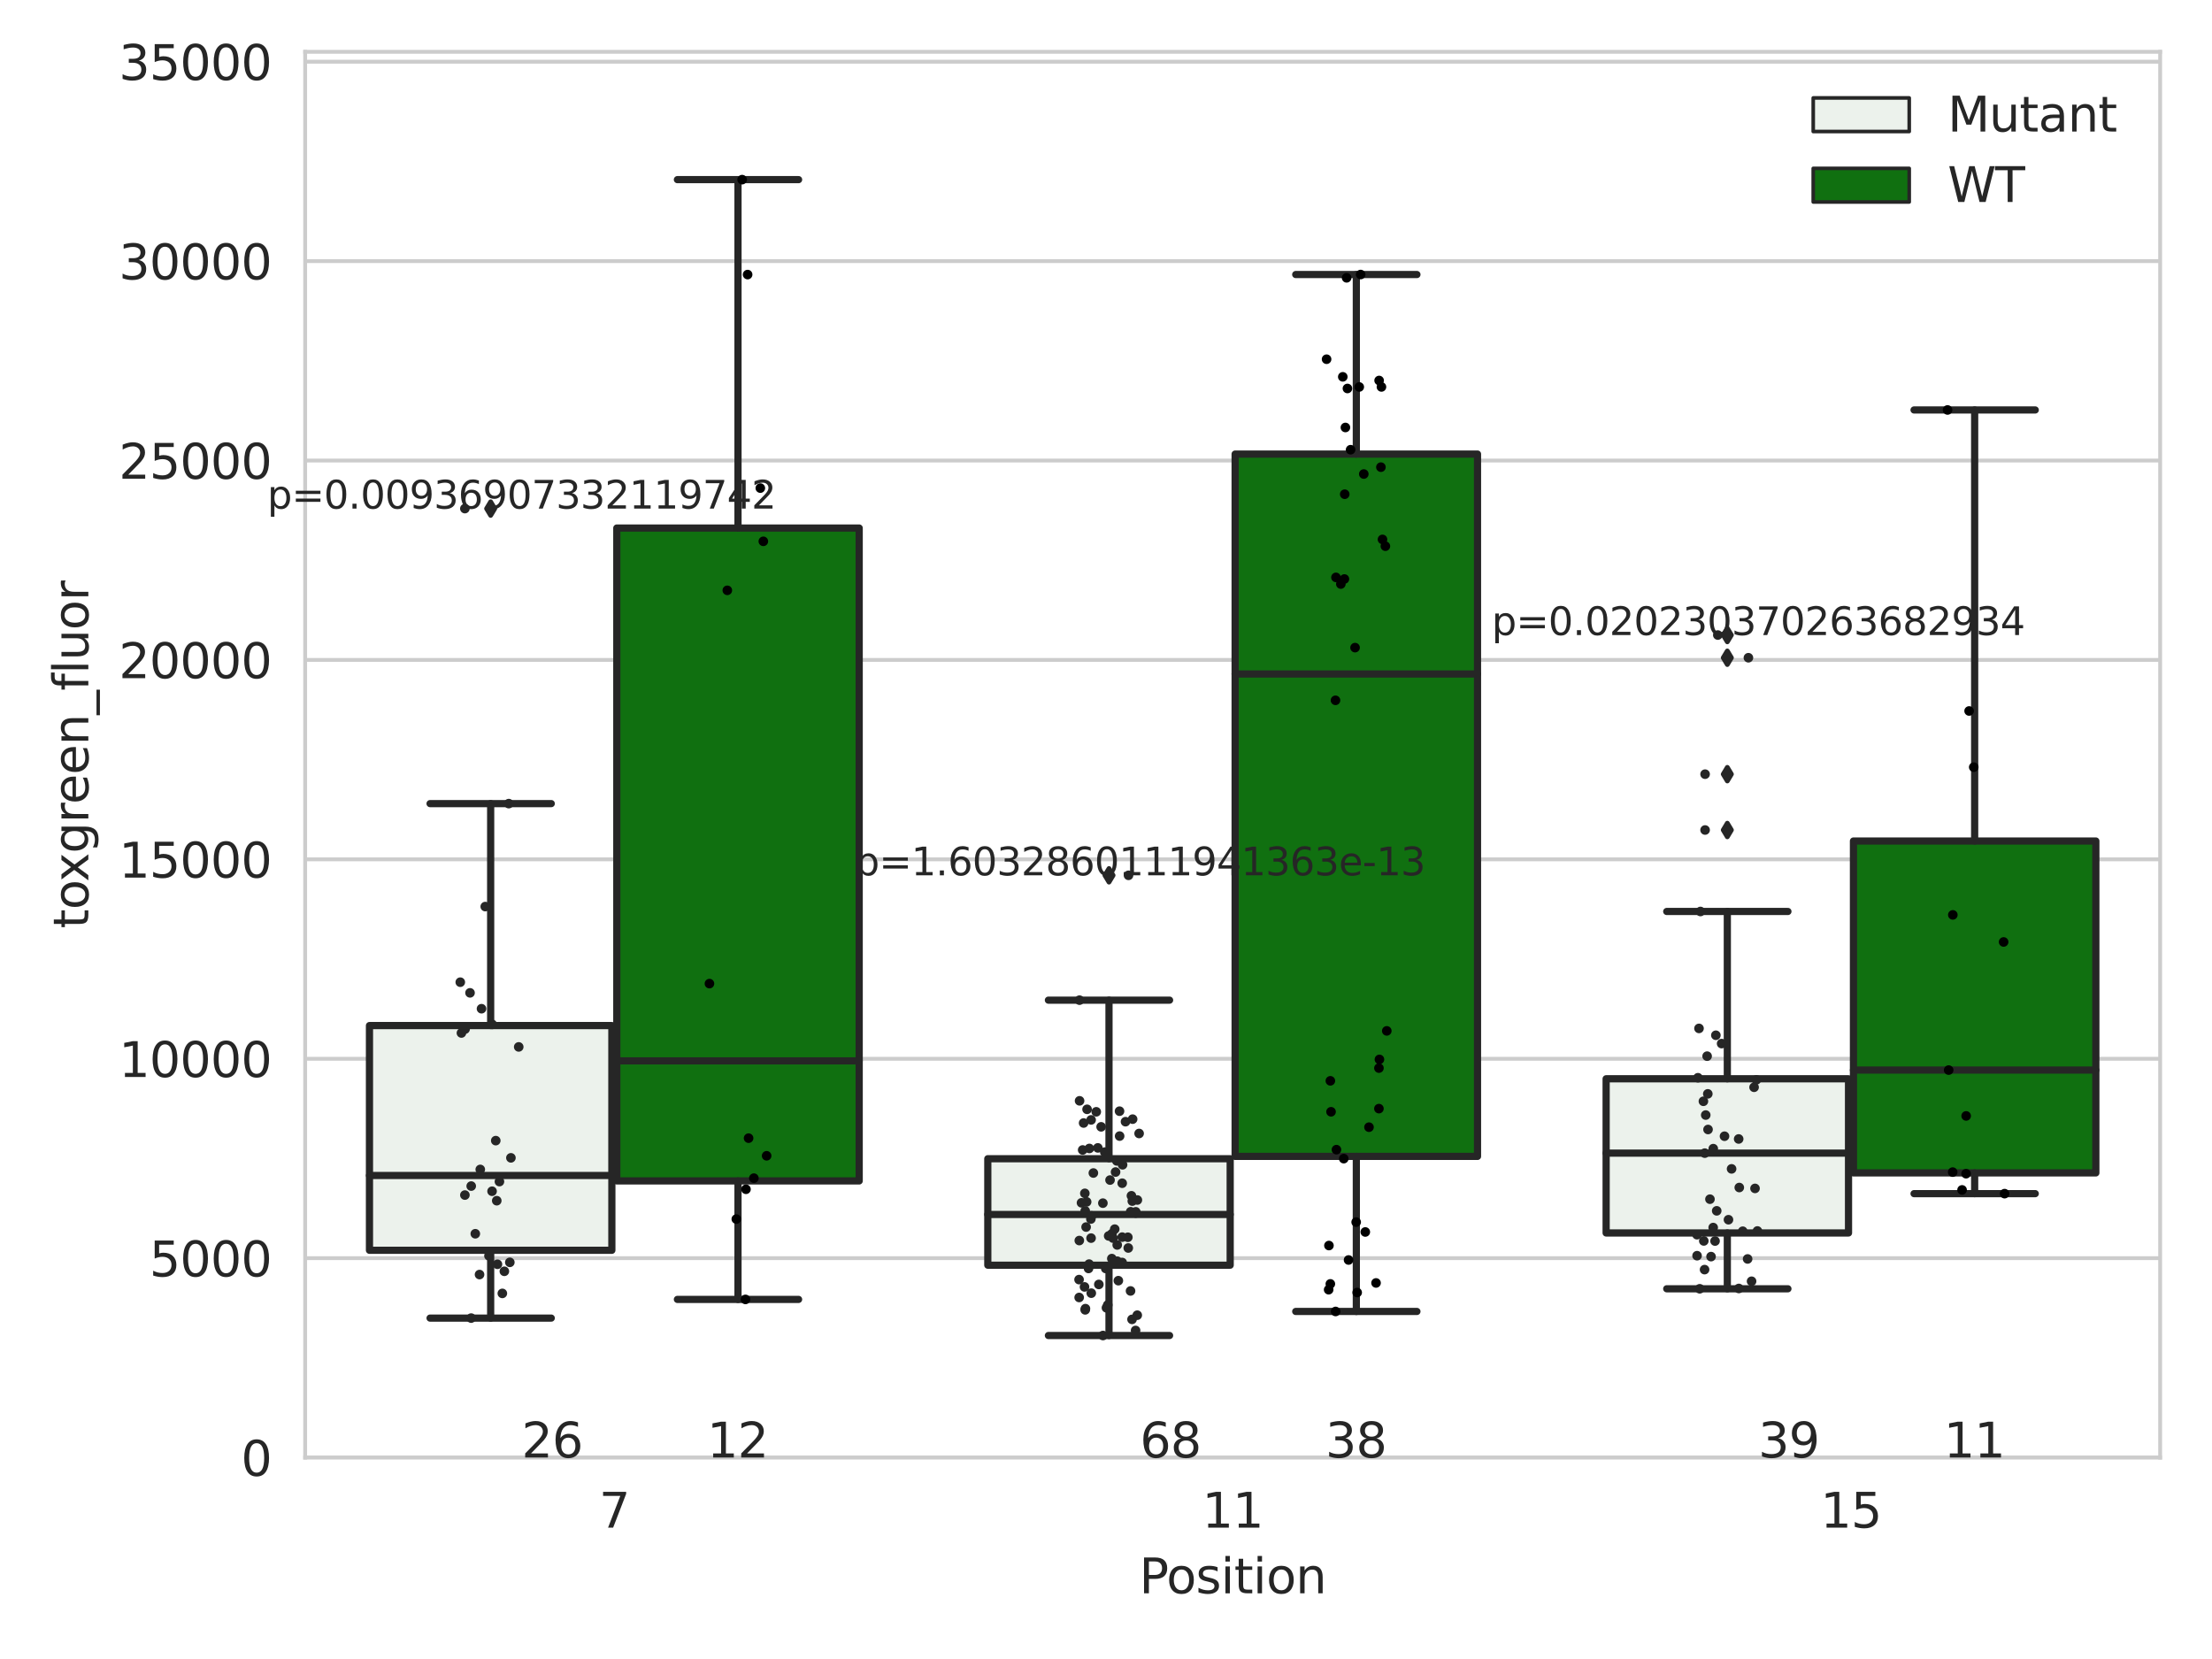 <?xml version="1.0" encoding="utf-8" standalone="no"?>
<!DOCTYPE svg PUBLIC "-//W3C//DTD SVG 1.1//EN"
  "http://www.w3.org/Graphics/SVG/1.1/DTD/svg11.dtd">
<svg xmlns:xlink="http://www.w3.org/1999/xlink" width="460.8pt" height="345.6pt" viewBox="0 0 460.8 345.6" xmlns="http://www.w3.org/2000/svg" version="1.1">
 <defs>
  <style type="text/css">*{stroke-linejoin: round; stroke-linecap: butt}</style>
 </defs>
 <g id="figure_1">
  <g id="patch_1">
   <path d="M 0 345.6 
L 460.8 345.6 
L 460.8 0 
L 0 0 
z
" style="fill: #ffffff"/>
  </g>
  <g id="axes_1">
   <g id="patch_2">
    <path d="M 63.571 303.64 
L 450 303.64 
L 450 10.8 
L 63.571 10.8 
z
" style="fill: #ffffff"/>
   </g>
   <g id="matplotlib.axis_1">
    <g id="xtick_1">
     <g id="text_1">
      <!-- 7 -->
      <g style="fill: #262626" transform="translate(124.795 318.238) scale(0.1 -0.1)">
       <defs>
        <path id="DejaVuSans-37" d="M 525 4666 
L 3525 4666 
L 3525 4397 
L 1831 0 
L 1172 0 
L 2766 4134 
L 525 4134 
L 525 4666 
z
" transform="scale(0.016)"/>
       </defs>
       <use xlink:href="#DejaVuSans-37"/>
      </g>
     </g>
    </g>
    <g id="xtick_2">
     <g id="text_2">
      <!-- 11 -->
      <g style="fill: #262626" transform="translate(250.423 318.238) scale(0.1 -0.1)">
       <defs>
        <path id="DejaVuSans-31" d="M 794 531 
L 1825 531 
L 1825 4091 
L 703 3866 
L 703 4441 
L 1819 4666 
L 2450 4666 
L 2450 531 
L 3481 531 
L 3481 0 
L 794 0 
L 794 531 
z
" transform="scale(0.016)"/>
       </defs>
       <use xlink:href="#DejaVuSans-31"/>
       <use xlink:href="#DejaVuSans-31" x="63.623"/>
      </g>
     </g>
    </g>
    <g id="xtick_3">
     <g id="text_3">
      <!-- 15 -->
      <g style="fill: #262626" transform="translate(379.233 318.238) scale(0.1 -0.1)">
       <defs>
        <path id="DejaVuSans-35" d="M 691 4666 
L 3169 4666 
L 3169 4134 
L 1269 4134 
L 1269 2991 
Q 1406 3038 1543 3061 
Q 1681 3084 1819 3084 
Q 2600 3084 3056 2656 
Q 3513 2228 3513 1497 
Q 3513 744 3044 326 
Q 2575 -91 1722 -91 
Q 1428 -91 1123 -41 
Q 819 9 494 109 
L 494 744 
Q 775 591 1075 516 
Q 1375 441 1709 441 
Q 2250 441 2565 725 
Q 2881 1009 2881 1497 
Q 2881 1984 2565 2268 
Q 2250 2553 1709 2553 
Q 1456 2553 1204 2497 
Q 953 2441 691 2322 
L 691 4666 
z
" transform="scale(0.016)"/>
       </defs>
       <use xlink:href="#DejaVuSans-31"/>
       <use xlink:href="#DejaVuSans-35" x="63.623"/>
      </g>
     </g>
    </g>
    <g id="text_4">
     <!-- Position -->
     <g style="fill: #262626" transform="translate(237.322 331.917) scale(0.1 -0.1)">
      <defs>
       <path id="DejaVuSans-50" d="M 1259 4147 
L 1259 2394 
L 2053 2394 
Q 2494 2394 2734 2622 
Q 2975 2850 2975 3272 
Q 2975 3691 2734 3919 
Q 2494 4147 2053 4147 
L 1259 4147 
z
M 628 4666 
L 2053 4666 
Q 2838 4666 3239 4311 
Q 3641 3956 3641 3272 
Q 3641 2581 3239 2228 
Q 2838 1875 2053 1875 
L 1259 1875 
L 1259 0 
L 628 0 
L 628 4666 
z
" transform="scale(0.016)"/>
       <path id="DejaVuSans-6f" d="M 1959 3097 
Q 1497 3097 1228 2736 
Q 959 2375 959 1747 
Q 959 1119 1226 758 
Q 1494 397 1959 397 
Q 2419 397 2687 759 
Q 2956 1122 2956 1747 
Q 2956 2369 2687 2733 
Q 2419 3097 1959 3097 
z
M 1959 3584 
Q 2709 3584 3137 3096 
Q 3566 2609 3566 1747 
Q 3566 888 3137 398 
Q 2709 -91 1959 -91 
Q 1206 -91 779 398 
Q 353 888 353 1747 
Q 353 2609 779 3096 
Q 1206 3584 1959 3584 
z
" transform="scale(0.016)"/>
       <path id="DejaVuSans-73" d="M 2834 3397 
L 2834 2853 
Q 2591 2978 2328 3040 
Q 2066 3103 1784 3103 
Q 1356 3103 1142 2972 
Q 928 2841 928 2578 
Q 928 2378 1081 2264 
Q 1234 2150 1697 2047 
L 1894 2003 
Q 2506 1872 2764 1633 
Q 3022 1394 3022 966 
Q 3022 478 2636 193 
Q 2250 -91 1575 -91 
Q 1294 -91 989 -36 
Q 684 19 347 128 
L 347 722 
Q 666 556 975 473 
Q 1284 391 1588 391 
Q 1994 391 2212 530 
Q 2431 669 2431 922 
Q 2431 1156 2273 1281 
Q 2116 1406 1581 1522 
L 1381 1569 
Q 847 1681 609 1914 
Q 372 2147 372 2553 
Q 372 3047 722 3315 
Q 1072 3584 1716 3584 
Q 2034 3584 2315 3537 
Q 2597 3491 2834 3397 
z
" transform="scale(0.016)"/>
       <path id="DejaVuSans-69" d="M 603 3500 
L 1178 3500 
L 1178 0 
L 603 0 
L 603 3500 
z
M 603 4863 
L 1178 4863 
L 1178 4134 
L 603 4134 
L 603 4863 
z
" transform="scale(0.016)"/>
       <path id="DejaVuSans-74" d="M 1172 4494 
L 1172 3500 
L 2356 3500 
L 2356 3053 
L 1172 3053 
L 1172 1153 
Q 1172 725 1289 603 
Q 1406 481 1766 481 
L 2356 481 
L 2356 0 
L 1766 0 
Q 1100 0 847 248 
Q 594 497 594 1153 
L 594 3053 
L 172 3053 
L 172 3500 
L 594 3500 
L 594 4494 
L 1172 4494 
z
" transform="scale(0.016)"/>
       <path id="DejaVuSans-6e" d="M 3513 2113 
L 3513 0 
L 2938 0 
L 2938 2094 
Q 2938 2591 2744 2837 
Q 2550 3084 2163 3084 
Q 1697 3084 1428 2787 
Q 1159 2491 1159 1978 
L 1159 0 
L 581 0 
L 581 3500 
L 1159 3500 
L 1159 2956 
Q 1366 3272 1645 3428 
Q 1925 3584 2291 3584 
Q 2894 3584 3203 3211 
Q 3513 2838 3513 2113 
z
" transform="scale(0.016)"/>
      </defs>
      <use xlink:href="#DejaVuSans-50"/>
      <use xlink:href="#DejaVuSans-6f" x="56.678"/>
      <use xlink:href="#DejaVuSans-73" x="117.859"/>
      <use xlink:href="#DejaVuSans-69" x="169.959"/>
      <use xlink:href="#DejaVuSans-74" x="197.742"/>
      <use xlink:href="#DejaVuSans-69" x="236.951"/>
      <use xlink:href="#DejaVuSans-6f" x="264.734"/>
      <use xlink:href="#DejaVuSans-6e" x="325.916"/>
     </g>
    </g>
   </g>
   <g id="matplotlib.axis_2">
    <g id="ytick_1">
     <g id="line2d_1">
      <path d="M 63.571 303.64 
L 450 303.64 
" clip-path="url(#p173dc99c1e)" style="fill: none; stroke: #cccccc; stroke-width: 0.8; stroke-linecap: round"/>
     </g>
     <g id="text_5">
      <!-- 0 -->
      <g style="fill: #262626" transform="translate(50.209 307.439) scale(0.1 -0.1)">
       <defs>
        <path id="DejaVuSans-30" d="M 2034 4250 
Q 1547 4250 1301 3770 
Q 1056 3291 1056 2328 
Q 1056 1369 1301 889 
Q 1547 409 2034 409 
Q 2525 409 2770 889 
Q 3016 1369 3016 2328 
Q 3016 3291 2770 3770 
Q 2525 4250 2034 4250 
z
M 2034 4750 
Q 2819 4750 3233 4129 
Q 3647 3509 3647 2328 
Q 3647 1150 3233 529 
Q 2819 -91 2034 -91 
Q 1250 -91 836 529 
Q 422 1150 422 2328 
Q 422 3509 836 4129 
Q 1250 4750 2034 4750 
z
" transform="scale(0.016)"/>
       </defs>
       <use xlink:href="#DejaVuSans-30"/>
      </g>
     </g>
    </g>
    <g id="ytick_2">
     <g id="line2d_2">
      <path d="M 63.571 262.099 
L 450 262.099 
" clip-path="url(#p173dc99c1e)" style="fill: none; stroke: #cccccc; stroke-width: 0.8; stroke-linecap: round"/>
     </g>
     <g id="text_6">
      <!-- 5000 -->
      <g style="fill: #262626" transform="translate(31.121 265.898) scale(0.1 -0.1)">
       <use xlink:href="#DejaVuSans-35"/>
       <use xlink:href="#DejaVuSans-30" x="63.623"/>
       <use xlink:href="#DejaVuSans-30" x="127.246"/>
       <use xlink:href="#DejaVuSans-30" x="190.869"/>
      </g>
     </g>
    </g>
    <g id="ytick_3">
     <g id="line2d_3">
      <path d="M 63.571 220.558 
L 450 220.558 
" clip-path="url(#p173dc99c1e)" style="fill: none; stroke: #cccccc; stroke-width: 0.8; stroke-linecap: round"/>
     </g>
     <g id="text_7">
      <!-- 10000 -->
      <g style="fill: #262626" transform="translate(24.759 224.357) scale(0.1 -0.1)">
       <use xlink:href="#DejaVuSans-31"/>
       <use xlink:href="#DejaVuSans-30" x="63.623"/>
       <use xlink:href="#DejaVuSans-30" x="127.246"/>
       <use xlink:href="#DejaVuSans-30" x="190.869"/>
       <use xlink:href="#DejaVuSans-30" x="254.492"/>
      </g>
     </g>
    </g>
    <g id="ytick_4">
     <g id="line2d_4">
      <path d="M 63.571 179.017 
L 450 179.017 
" clip-path="url(#p173dc99c1e)" style="fill: none; stroke: #cccccc; stroke-width: 0.8; stroke-linecap: round"/>
     </g>
     <g id="text_8">
      <!-- 15000 -->
      <g style="fill: #262626" transform="translate(24.759 182.817) scale(0.1 -0.1)">
       <use xlink:href="#DejaVuSans-31"/>
       <use xlink:href="#DejaVuSans-35" x="63.623"/>
       <use xlink:href="#DejaVuSans-30" x="127.246"/>
       <use xlink:href="#DejaVuSans-30" x="190.869"/>
       <use xlink:href="#DejaVuSans-30" x="254.492"/>
      </g>
     </g>
    </g>
    <g id="ytick_5">
     <g id="line2d_5">
      <path d="M 63.571 137.476 
L 450 137.476 
" clip-path="url(#p173dc99c1e)" style="fill: none; stroke: #cccccc; stroke-width: 0.8; stroke-linecap: round"/>
     </g>
     <g id="text_9">
      <!-- 20000 -->
      <g style="fill: #262626" transform="translate(24.759 141.276) scale(0.1 -0.1)">
       <defs>
        <path id="DejaVuSans-32" d="M 1228 531 
L 3431 531 
L 3431 0 
L 469 0 
L 469 531 
Q 828 903 1448 1529 
Q 2069 2156 2228 2338 
Q 2531 2678 2651 2914 
Q 2772 3150 2772 3378 
Q 2772 3750 2511 3984 
Q 2250 4219 1831 4219 
Q 1534 4219 1204 4116 
Q 875 4013 500 3803 
L 500 4441 
Q 881 4594 1212 4672 
Q 1544 4750 1819 4750 
Q 2544 4750 2975 4387 
Q 3406 4025 3406 3419 
Q 3406 3131 3298 2873 
Q 3191 2616 2906 2266 
Q 2828 2175 2409 1742 
Q 1991 1309 1228 531 
z
" transform="scale(0.016)"/>
       </defs>
       <use xlink:href="#DejaVuSans-32"/>
       <use xlink:href="#DejaVuSans-30" x="63.623"/>
       <use xlink:href="#DejaVuSans-30" x="127.246"/>
       <use xlink:href="#DejaVuSans-30" x="190.869"/>
       <use xlink:href="#DejaVuSans-30" x="254.492"/>
      </g>
     </g>
    </g>
    <g id="ytick_6">
     <g id="line2d_6">
      <path d="M 63.571 95.936 
L 450 95.936 
" clip-path="url(#p173dc99c1e)" style="fill: none; stroke: #cccccc; stroke-width: 0.8; stroke-linecap: round"/>
     </g>
     <g id="text_10">
      <!-- 25000 -->
      <g style="fill: #262626" transform="translate(24.759 99.735) scale(0.1 -0.1)">
       <use xlink:href="#DejaVuSans-32"/>
       <use xlink:href="#DejaVuSans-35" x="63.623"/>
       <use xlink:href="#DejaVuSans-30" x="127.246"/>
       <use xlink:href="#DejaVuSans-30" x="190.869"/>
       <use xlink:href="#DejaVuSans-30" x="254.492"/>
      </g>
     </g>
    </g>
    <g id="ytick_7">
     <g id="line2d_7">
      <path d="M 63.571 54.395 
L 450 54.395 
" clip-path="url(#p173dc99c1e)" style="fill: none; stroke: #cccccc; stroke-width: 0.8; stroke-linecap: round"/>
     </g>
     <g id="text_11">
      <!-- 30000 -->
      <g style="fill: #262626" transform="translate(24.759 58.194) scale(0.1 -0.1)">
       <defs>
        <path id="DejaVuSans-33" d="M 2597 2516 
Q 3050 2419 3304 2112 
Q 3559 1806 3559 1356 
Q 3559 666 3084 287 
Q 2609 -91 1734 -91 
Q 1441 -91 1130 -33 
Q 819 25 488 141 
L 488 750 
Q 750 597 1062 519 
Q 1375 441 1716 441 
Q 2309 441 2620 675 
Q 2931 909 2931 1356 
Q 2931 1769 2642 2001 
Q 2353 2234 1838 2234 
L 1294 2234 
L 1294 2753 
L 1863 2753 
Q 2328 2753 2575 2939 
Q 2822 3125 2822 3475 
Q 2822 3834 2567 4026 
Q 2313 4219 1838 4219 
Q 1578 4219 1281 4162 
Q 984 4106 628 3988 
L 628 4550 
Q 988 4650 1302 4700 
Q 1616 4750 1894 4750 
Q 2613 4750 3031 4423 
Q 3450 4097 3450 3541 
Q 3450 3153 3228 2886 
Q 3006 2619 2597 2516 
z
" transform="scale(0.016)"/>
       </defs>
       <use xlink:href="#DejaVuSans-33"/>
       <use xlink:href="#DejaVuSans-30" x="63.623"/>
       <use xlink:href="#DejaVuSans-30" x="127.246"/>
       <use xlink:href="#DejaVuSans-30" x="190.869"/>
       <use xlink:href="#DejaVuSans-30" x="254.492"/>
      </g>
     </g>
    </g>
    <g id="ytick_8">
     <g id="line2d_8">
      <path d="M 63.571 12.854 
L 450 12.854 
" clip-path="url(#p173dc99c1e)" style="fill: none; stroke: #cccccc; stroke-width: 0.8; stroke-linecap: round"/>
     </g>
     <g id="text_12">
      <!-- 35000 -->
      <g style="fill: #262626" transform="translate(24.759 16.653) scale(0.1 -0.1)">
       <use xlink:href="#DejaVuSans-33"/>
       <use xlink:href="#DejaVuSans-35" x="63.623"/>
       <use xlink:href="#DejaVuSans-30" x="127.246"/>
       <use xlink:href="#DejaVuSans-30" x="190.869"/>
       <use xlink:href="#DejaVuSans-30" x="254.492"/>
      </g>
     </g>
    </g>
    <g id="text_13">
     <!-- toxgreen_fluor -->
     <g style="fill: #262626" transform="translate(18.401 193.415) rotate(-90) scale(0.1 -0.1)">
      <defs>
       <path id="DejaVuSans-78" d="M 3513 3500 
L 2247 1797 
L 3578 0 
L 2900 0 
L 1881 1375 
L 863 0 
L 184 0 
L 1544 1831 
L 300 3500 
L 978 3500 
L 1906 2253 
L 2834 3500 
L 3513 3500 
z
" transform="scale(0.016)"/>
       <path id="DejaVuSans-67" d="M 2906 1791 
Q 2906 2416 2648 2759 
Q 2391 3103 1925 3103 
Q 1463 3103 1205 2759 
Q 947 2416 947 1791 
Q 947 1169 1205 825 
Q 1463 481 1925 481 
Q 2391 481 2648 825 
Q 2906 1169 2906 1791 
z
M 3481 434 
Q 3481 -459 3084 -895 
Q 2688 -1331 1869 -1331 
Q 1566 -1331 1297 -1286 
Q 1028 -1241 775 -1147 
L 775 -588 
Q 1028 -725 1275 -790 
Q 1522 -856 1778 -856 
Q 2344 -856 2625 -561 
Q 2906 -266 2906 331 
L 2906 616 
Q 2728 306 2450 153 
Q 2172 0 1784 0 
Q 1141 0 747 490 
Q 353 981 353 1791 
Q 353 2603 747 3093 
Q 1141 3584 1784 3584 
Q 2172 3584 2450 3431 
Q 2728 3278 2906 2969 
L 2906 3500 
L 3481 3500 
L 3481 434 
z
" transform="scale(0.016)"/>
       <path id="DejaVuSans-72" d="M 2631 2963 
Q 2534 3019 2420 3045 
Q 2306 3072 2169 3072 
Q 1681 3072 1420 2755 
Q 1159 2438 1159 1844 
L 1159 0 
L 581 0 
L 581 3500 
L 1159 3500 
L 1159 2956 
Q 1341 3275 1631 3429 
Q 1922 3584 2338 3584 
Q 2397 3584 2469 3576 
Q 2541 3569 2628 3553 
L 2631 2963 
z
" transform="scale(0.016)"/>
       <path id="DejaVuSans-65" d="M 3597 1894 
L 3597 1613 
L 953 1613 
Q 991 1019 1311 708 
Q 1631 397 2203 397 
Q 2534 397 2845 478 
Q 3156 559 3463 722 
L 3463 178 
Q 3153 47 2828 -22 
Q 2503 -91 2169 -91 
Q 1331 -91 842 396 
Q 353 884 353 1716 
Q 353 2575 817 3079 
Q 1281 3584 2069 3584 
Q 2775 3584 3186 3129 
Q 3597 2675 3597 1894 
z
M 3022 2063 
Q 3016 2534 2758 2815 
Q 2500 3097 2075 3097 
Q 1594 3097 1305 2825 
Q 1016 2553 972 2059 
L 3022 2063 
z
" transform="scale(0.016)"/>
       <path id="DejaVuSans-5f" d="M 3263 -1063 
L 3263 -1509 
L -63 -1509 
L -63 -1063 
L 3263 -1063 
z
" transform="scale(0.016)"/>
       <path id="DejaVuSans-66" d="M 2375 4863 
L 2375 4384 
L 1825 4384 
Q 1516 4384 1395 4259 
Q 1275 4134 1275 3809 
L 1275 3500 
L 2222 3500 
L 2222 3053 
L 1275 3053 
L 1275 0 
L 697 0 
L 697 3053 
L 147 3053 
L 147 3500 
L 697 3500 
L 697 3744 
Q 697 4328 969 4595 
Q 1241 4863 1831 4863 
L 2375 4863 
z
" transform="scale(0.016)"/>
       <path id="DejaVuSans-6c" d="M 603 4863 
L 1178 4863 
L 1178 0 
L 603 0 
L 603 4863 
z
" transform="scale(0.016)"/>
       <path id="DejaVuSans-75" d="M 544 1381 
L 544 3500 
L 1119 3500 
L 1119 1403 
Q 1119 906 1312 657 
Q 1506 409 1894 409 
Q 2359 409 2629 706 
Q 2900 1003 2900 1516 
L 2900 3500 
L 3475 3500 
L 3475 0 
L 2900 0 
L 2900 538 
Q 2691 219 2414 64 
Q 2138 -91 1772 -91 
Q 1169 -91 856 284 
Q 544 659 544 1381 
z
M 1991 3584 
L 1991 3584 
z
" transform="scale(0.016)"/>
      </defs>
      <use xlink:href="#DejaVuSans-74"/>
      <use xlink:href="#DejaVuSans-6f" x="39.209"/>
      <use xlink:href="#DejaVuSans-78" x="97.266"/>
      <use xlink:href="#DejaVuSans-67" x="156.445"/>
      <use xlink:href="#DejaVuSans-72" x="219.922"/>
      <use xlink:href="#DejaVuSans-65" x="258.785"/>
      <use xlink:href="#DejaVuSans-65" x="320.309"/>
      <use xlink:href="#DejaVuSans-6e" x="381.832"/>
      <use xlink:href="#DejaVuSans-5f" x="445.211"/>
      <use xlink:href="#DejaVuSans-66" x="495.211"/>
      <use xlink:href="#DejaVuSans-6c" x="530.416"/>
      <use xlink:href="#DejaVuSans-75" x="558.199"/>
      <use xlink:href="#DejaVuSans-6f" x="621.578"/>
      <use xlink:href="#DejaVuSans-72" x="682.76"/>
     </g>
    </g>
   </g>
   <g id="patch_3">
    <path d="M 76.967 260.458 
L 127.461 260.458 
L 127.461 213.645 
L 76.967 213.645 
L 76.967 260.458 
z
" clip-path="url(#p173dc99c1e)" style="fill: #ecf2ec; stroke: #262626; stroke-width: 1.5; stroke-linejoin: miter"/>
   </g>
   <g id="patch_4">
    <path d="M 128.491 246.01 
L 178.985 246.01 
L 178.985 109.997 
L 128.491 109.997 
L 128.491 246.01 
z
" clip-path="url(#p173dc99c1e)" style="fill: #107010; stroke: #262626; stroke-width: 1.5; stroke-linejoin: miter"/>
   </g>
   <g id="patch_5">
    <path d="M 205.777 263.562 
L 256.27 263.562 
L 256.27 241.381 
L 205.777 241.381 
L 205.777 263.562 
z
" clip-path="url(#p173dc99c1e)" style="fill: #ecf2ec; stroke: #262626; stroke-width: 1.5; stroke-linejoin: miter"/>
   </g>
   <g id="patch_6">
    <path d="M 257.301 240.898 
L 307.794 240.898 
L 307.794 94.591 
L 257.301 94.591 
L 257.301 240.898 
z
" clip-path="url(#p173dc99c1e)" style="fill: #107010; stroke: #262626; stroke-width: 1.5; stroke-linejoin: miter"/>
   </g>
   <g id="patch_7">
    <path d="M 334.587 256.85 
L 385.08 256.85 
L 385.08 224.729 
L 334.587 224.729 
L 334.587 256.85 
z
" clip-path="url(#p173dc99c1e)" style="fill: #ecf2ec; stroke: #262626; stroke-width: 1.5; stroke-linejoin: miter"/>
   </g>
   <g id="patch_8">
    <path d="M 386.11 244.337 
L 436.604 244.337 
L 436.604 175.2 
L 386.11 175.2 
L 386.11 244.337 
z
" clip-path="url(#p173dc99c1e)" style="fill: #107010; stroke: #262626; stroke-width: 1.5; stroke-linejoin: miter"/>
   </g>
   <g id="patch_9">
    <path d="M 127.976 303.64 
L 127.976 303.64 
L 127.976 303.64 
L 127.976 303.64 
z
" clip-path="url(#p173dc99c1e)" style="fill: #ecf2ec; stroke: #262626; stroke-width: 0.75; stroke-linejoin: miter"/>
   </g>
   <g id="patch_10">
    <path d="M 127.976 303.64 
L 127.976 303.64 
L 127.976 303.64 
L 127.976 303.64 
z
" clip-path="url(#p173dc99c1e)" style="fill: #107010; stroke: #262626; stroke-width: 0.75; stroke-linejoin: miter"/>
   </g>
   <g id="PathCollection_1"/>
   <g id="PathCollection_2"/>
   <g id="line2d_9">
    <path d="M 102.214 260.458 
L 102.214 274.584 
" clip-path="url(#p173dc99c1e)" style="fill: none; stroke: #262626; stroke-width: 1.5; stroke-linecap: round"/>
   </g>
   <g id="line2d_10">
    <path d="M 102.214 213.645 
L 102.214 167.407 
" clip-path="url(#p173dc99c1e)" style="fill: none; stroke: #262626; stroke-width: 1.5; stroke-linecap: round"/>
   </g>
   <g id="line2d_11">
    <path d="M 89.591 274.584 
L 114.837 274.584 
" clip-path="url(#p173dc99c1e)" style="fill: none; stroke: #262626; stroke-width: 1.5; stroke-linecap: round"/>
   </g>
   <g id="line2d_12">
    <path d="M 89.591 167.407 
L 114.837 167.407 
" clip-path="url(#p173dc99c1e)" style="fill: none; stroke: #262626; stroke-width: 1.5; stroke-linecap: round"/>
   </g>
   <g id="line2d_13">
    <defs>
     <path id="mc0b1f01f94" d="M -0 1.414 
L 0.849 0 
L 0 -1.414 
L -0.849 -0 
z
" style="stroke: #262626; stroke-linejoin: miter"/>
    </defs>
    <g clip-path="url(#p173dc99c1e)">
     <use xlink:href="#mc0b1f01f94" x="102.214" y="105.95" style="fill: #262626; stroke: #262626; stroke-linejoin: miter"/>
    </g>
   </g>
   <g id="line2d_14">
    <path d="M 153.738 246.01 
L 153.738 270.691 
" clip-path="url(#p173dc99c1e)" style="fill: none; stroke: #262626; stroke-width: 1.5; stroke-linecap: round"/>
   </g>
   <g id="line2d_15">
    <path d="M 153.738 109.997 
L 153.738 37.422 
" clip-path="url(#p173dc99c1e)" style="fill: none; stroke: #262626; stroke-width: 1.5; stroke-linecap: round"/>
   </g>
   <g id="line2d_16">
    <path d="M 141.115 270.691 
L 166.361 270.691 
" clip-path="url(#p173dc99c1e)" style="fill: none; stroke: #262626; stroke-width: 1.5; stroke-linecap: round"/>
   </g>
   <g id="line2d_17">
    <path d="M 141.115 37.422 
L 166.361 37.422 
" clip-path="url(#p173dc99c1e)" style="fill: none; stroke: #262626; stroke-width: 1.5; stroke-linecap: round"/>
   </g>
   <g id="line2d_18"/>
   <g id="line2d_19">
    <path d="M 231.024 263.562 
L 231.024 278.212 
" clip-path="url(#p173dc99c1e)" style="fill: none; stroke: #262626; stroke-width: 1.5; stroke-linecap: round"/>
   </g>
   <g id="line2d_20">
    <path d="M 231.024 241.381 
L 231.024 208.351 
" clip-path="url(#p173dc99c1e)" style="fill: none; stroke: #262626; stroke-width: 1.5; stroke-linecap: round"/>
   </g>
   <g id="line2d_21">
    <path d="M 218.4 278.212 
L 243.647 278.212 
" clip-path="url(#p173dc99c1e)" style="fill: none; stroke: #262626; stroke-width: 1.5; stroke-linecap: round"/>
   </g>
   <g id="line2d_22">
    <path d="M 218.4 208.351 
L 243.647 208.351 
" clip-path="url(#p173dc99c1e)" style="fill: none; stroke: #262626; stroke-width: 1.5; stroke-linecap: round"/>
   </g>
   <g id="line2d_23">
    <g clip-path="url(#p173dc99c1e)">
     <use xlink:href="#mc0b1f01f94" x="231.024" y="182.345" style="fill: #262626; stroke: #262626; stroke-linejoin: miter"/>
    </g>
   </g>
   <g id="line2d_24">
    <path d="M 282.548 240.898 
L 282.548 273.201 
" clip-path="url(#p173dc99c1e)" style="fill: none; stroke: #262626; stroke-width: 1.5; stroke-linecap: round"/>
   </g>
   <g id="line2d_25">
    <path d="M 282.548 94.591 
L 282.548 57.189 
" clip-path="url(#p173dc99c1e)" style="fill: none; stroke: #262626; stroke-width: 1.5; stroke-linecap: round"/>
   </g>
   <g id="line2d_26">
    <path d="M 269.924 273.201 
L 295.171 273.201 
" clip-path="url(#p173dc99c1e)" style="fill: none; stroke: #262626; stroke-width: 1.5; stroke-linecap: round"/>
   </g>
   <g id="line2d_27">
    <path d="M 269.924 57.189 
L 295.171 57.189 
" clip-path="url(#p173dc99c1e)" style="fill: none; stroke: #262626; stroke-width: 1.5; stroke-linecap: round"/>
   </g>
   <g id="line2d_28"/>
   <g id="line2d_29">
    <path d="M 359.833 256.85 
L 359.833 268.476 
" clip-path="url(#p173dc99c1e)" style="fill: none; stroke: #262626; stroke-width: 1.5; stroke-linecap: round"/>
   </g>
   <g id="line2d_30">
    <path d="M 359.833 224.729 
L 359.833 189.878 
" clip-path="url(#p173dc99c1e)" style="fill: none; stroke: #262626; stroke-width: 1.5; stroke-linecap: round"/>
   </g>
   <g id="line2d_31">
    <path d="M 347.21 268.476 
L 372.457 268.476 
" clip-path="url(#p173dc99c1e)" style="fill: none; stroke: #262626; stroke-width: 1.5; stroke-linecap: round"/>
   </g>
   <g id="line2d_32">
    <path d="M 347.21 189.878 
L 372.457 189.878 
" clip-path="url(#p173dc99c1e)" style="fill: none; stroke: #262626; stroke-width: 1.5; stroke-linecap: round"/>
   </g>
   <g id="line2d_33">
    <g clip-path="url(#p173dc99c1e)">
     <use xlink:href="#mc0b1f01f94" x="359.833" y="172.905" style="fill: #262626; stroke: #262626; stroke-linejoin: miter"/>
     <use xlink:href="#mc0b1f01f94" x="359.833" y="137.018" style="fill: #262626; stroke: #262626; stroke-linejoin: miter"/>
     <use xlink:href="#mc0b1f01f94" x="359.833" y="132.291" style="fill: #262626; stroke: #262626; stroke-linejoin: miter"/>
     <use xlink:href="#mc0b1f01f94" x="359.833" y="161.274" style="fill: #262626; stroke: #262626; stroke-linejoin: miter"/>
    </g>
   </g>
   <g id="line2d_34">
    <path d="M 411.357 244.337 
L 411.357 248.658 
" clip-path="url(#p173dc99c1e)" style="fill: none; stroke: #262626; stroke-width: 1.5; stroke-linecap: round"/>
   </g>
   <g id="line2d_35">
    <path d="M 411.357 175.2 
L 411.357 85.402 
" clip-path="url(#p173dc99c1e)" style="fill: none; stroke: #262626; stroke-width: 1.5; stroke-linecap: round"/>
   </g>
   <g id="line2d_36">
    <path d="M 398.734 248.658 
L 423.98 248.658 
" clip-path="url(#p173dc99c1e)" style="fill: none; stroke: #262626; stroke-width: 1.5; stroke-linecap: round"/>
   </g>
   <g id="line2d_37">
    <path d="M 398.734 85.402 
L 423.98 85.402 
" clip-path="url(#p173dc99c1e)" style="fill: none; stroke: #262626; stroke-width: 1.5; stroke-linecap: round"/>
   </g>
   <g id="line2d_38"/>
   <g id="line2d_39">
    <path d="M 76.967 244.879 
L 127.461 244.879 
" clip-path="url(#p173dc99c1e)" style="fill: none; stroke: #262626; stroke-width: 1.5; stroke-linecap: round"/>
   </g>
   <g id="line2d_40">
    <path d="M 128.491 221.003 
L 178.985 221.003 
" clip-path="url(#p173dc99c1e)" style="fill: none; stroke: #262626; stroke-width: 1.5; stroke-linecap: round"/>
   </g>
   <g id="line2d_41">
    <path d="M 205.777 252.992 
L 256.27 252.992 
" clip-path="url(#p173dc99c1e)" style="fill: none; stroke: #262626; stroke-width: 1.5; stroke-linecap: round"/>
   </g>
   <g id="line2d_42">
    <path d="M 257.301 140.401 
L 307.794 140.401 
" clip-path="url(#p173dc99c1e)" style="fill: none; stroke: #262626; stroke-width: 1.5; stroke-linecap: round"/>
   </g>
   <g id="line2d_43">
    <path d="M 334.587 240.219 
L 385.08 240.219 
" clip-path="url(#p173dc99c1e)" style="fill: none; stroke: #262626; stroke-width: 1.5; stroke-linecap: round"/>
   </g>
   <g id="line2d_44">
    <path d="M 386.11 222.92 
L 436.604 222.92 
" clip-path="url(#p173dc99c1e)" style="fill: none; stroke: #262626; stroke-width: 1.5; stroke-linecap: round"/>
   </g>
   <g id="patch_11">
    <path d="M 63.571 303.64 
L 63.571 10.8 
" style="fill: none; stroke: #cccccc; stroke-width: 0.8; stroke-linejoin: miter; stroke-linecap: square"/>
   </g>
   <g id="patch_12">
    <path d="M 450 303.64 
L 450 10.8 
" style="fill: none; stroke: #cccccc; stroke-width: 0.8; stroke-linejoin: miter; stroke-linecap: square"/>
   </g>
   <g id="patch_13">
    <path d="M 63.571 303.64 
L 450 303.64 
" style="fill: none; stroke: #cccccc; stroke-width: 0.8; stroke-linejoin: miter; stroke-linecap: square"/>
   </g>
   <g id="patch_14">
    <path d="M 63.571 10.8 
L 450 10.8 
" style="fill: none; stroke: #cccccc; stroke-width: 0.8; stroke-linejoin: miter; stroke-linecap: square"/>
   </g>
   <g id="PathCollection_3">
    <defs>
     <path id="C0_0_5bed5706be" d="M 0 1 
C 0.265 1 0.52 0.895 0.707 0.707 
C 0.895 0.52 1 0.265 1 -0 
C 1 -0.265 0.895 -0.52 0.707 -0.707 
C 0.52 -0.895 0.265 -1 0 -1 
C -0.265 -1 -0.52 -0.895 -0.707 -0.707 
C -0.895 -0.52 -1 -0.265 -1 0 
C -1 0.265 -0.895 0.52 -0.707 0.707 
C -0.52 0.895 -0.265 1 0 1 
z
"/>
    </defs>
    <g clip-path="url(#p173dc99c1e)">
     <use xlink:href="#C0_0_5bed5706be" x="96.846" y="248.953" style="fill: #262626"/>
    </g>
    <g clip-path="url(#p173dc99c1e)">
     <use xlink:href="#C0_0_5bed5706be" x="96.124" y="215.191" style="fill: #262626"/>
    </g>
    <g clip-path="url(#p173dc99c1e)">
     <use xlink:href="#C0_0_5bed5706be" x="106.206" y="262.968" style="fill: #262626"/>
    </g>
    <g clip-path="url(#p173dc99c1e)">
     <use xlink:href="#C0_0_5bed5706be" x="97.916" y="206.829" style="fill: #262626"/>
    </g>
    <g clip-path="url(#p173dc99c1e)">
     <use xlink:href="#C0_0_5bed5706be" x="106.433" y="241.199" style="fill: #262626"/>
    </g>
    <g clip-path="url(#p173dc99c1e)">
     <use xlink:href="#C0_0_5bed5706be" x="103.483" y="250.128" style="fill: #262626"/>
    </g>
    <g clip-path="url(#p173dc99c1e)">
     <use xlink:href="#C0_0_5bed5706be" x="108.059" y="218.09" style="fill: #262626"/>
    </g>
    <g clip-path="url(#p173dc99c1e)">
     <use xlink:href="#C0_0_5bed5706be" x="101.089" y="188.857" style="fill: #262626"/>
    </g>
    <g clip-path="url(#p173dc99c1e)">
     <use xlink:href="#C0_0_5bed5706be" x="98.163" y="247.08" style="fill: #262626"/>
    </g>
    <g clip-path="url(#p173dc99c1e)">
     <use xlink:href="#C0_0_5bed5706be" x="96.843" y="105.95" style="fill: #262626"/>
    </g>
    <g clip-path="url(#p173dc99c1e)">
     <use xlink:href="#C0_0_5bed5706be" x="96.888" y="214.377" style="fill: #262626"/>
    </g>
    <g clip-path="url(#p173dc99c1e)">
     <use xlink:href="#C0_0_5bed5706be" x="105.987" y="167.407" style="fill: #262626"/>
    </g>
    <g clip-path="url(#p173dc99c1e)">
     <use xlink:href="#C0_0_5bed5706be" x="102.542" y="213.401" style="fill: #262626"/>
    </g>
    <g clip-path="url(#p173dc99c1e)">
     <use xlink:href="#C0_0_5bed5706be" x="104.648" y="269.438" style="fill: #262626"/>
    </g>
    <g clip-path="url(#p173dc99c1e)">
     <use xlink:href="#C0_0_5bed5706be" x="103.277" y="237.614" style="fill: #262626"/>
    </g>
    <g clip-path="url(#p173dc99c1e)">
     <use xlink:href="#C0_0_5bed5706be" x="95.886" y="204.608" style="fill: #262626"/>
    </g>
    <g clip-path="url(#p173dc99c1e)">
     <use xlink:href="#C0_0_5bed5706be" x="98.148" y="274.584" style="fill: #262626"/>
    </g>
    <g clip-path="url(#p173dc99c1e)">
     <use xlink:href="#C0_0_5bed5706be" x="99.015" y="257.012" style="fill: #262626"/>
    </g>
    <g clip-path="url(#p173dc99c1e)">
     <use xlink:href="#C0_0_5bed5706be" x="100.049" y="243.615" style="fill: #262626"/>
    </g>
    <g clip-path="url(#p173dc99c1e)">
     <use xlink:href="#C0_0_5bed5706be" x="99.897" y="265.514" style="fill: #262626"/>
    </g>
    <g clip-path="url(#p173dc99c1e)">
     <use xlink:href="#C0_0_5bed5706be" x="105.068" y="264.835" style="fill: #262626"/>
    </g>
    <g clip-path="url(#p173dc99c1e)">
     <use xlink:href="#C0_0_5bed5706be" x="100.309" y="210.134" style="fill: #262626"/>
    </g>
    <g clip-path="url(#p173dc99c1e)">
     <use xlink:href="#C0_0_5bed5706be" x="102.507" y="248.156" style="fill: #262626"/>
    </g>
    <g clip-path="url(#p173dc99c1e)">
     <use xlink:href="#C0_0_5bed5706be" x="101.865" y="261.606" style="fill: #262626"/>
    </g>
    <g clip-path="url(#p173dc99c1e)">
     <use xlink:href="#C0_0_5bed5706be" x="104.042" y="246.144" style="fill: #262626"/>
    </g>
    <g clip-path="url(#p173dc99c1e)">
     <use xlink:href="#C0_0_5bed5706be" x="103.629" y="263.373" style="fill: #262626"/>
    </g>
   </g>
   <g id="PathCollection_4">
    <defs>
     <path id="C1_0_ca57a4c132" d="M 0 1 
C 0.265 1 0.52 0.895 0.707 0.707 
C 0.895 0.52 1 0.265 1 -0 
C 1 -0.265 0.895 -0.52 0.707 -0.707 
C 0.52 -0.895 0.265 -1 0 -1 
C -0.265 -1 -0.52 -0.895 -0.707 -0.707 
C -0.895 -0.52 -1 -0.265 -1 0 
C -1 0.265 -0.895 0.52 -0.707 0.707 
C -0.52 0.895 -0.265 1 0 1 
z
"/>
    </defs>
    <g clip-path="url(#p173dc99c1e)">
     <use xlink:href="#C1_0_ca57a4c132" x="147.791" y="204.905"/>
    </g>
    <g clip-path="url(#p173dc99c1e)">
     <use xlink:href="#C1_0_ca57a4c132" x="158.389" y="101.681"/>
    </g>
    <g clip-path="url(#p173dc99c1e)">
     <use xlink:href="#C1_0_ca57a4c132" x="157.048" y="245.432"/>
    </g>
    <g clip-path="url(#p173dc99c1e)">
     <use xlink:href="#C1_0_ca57a4c132" x="153.389" y="253.955"/>
    </g>
    <g clip-path="url(#p173dc99c1e)">
     <use xlink:href="#C1_0_ca57a4c132" x="159.703" y="240.771"/>
    </g>
    <g clip-path="url(#p173dc99c1e)">
     <use xlink:href="#C1_0_ca57a4c132" x="155.744" y="57.198"/>
    </g>
    <g clip-path="url(#p173dc99c1e)">
     <use xlink:href="#C1_0_ca57a4c132" x="155.297" y="270.691"/>
    </g>
    <g clip-path="url(#p173dc99c1e)">
     <use xlink:href="#C1_0_ca57a4c132" x="155.945" y="237.101"/>
    </g>
    <g clip-path="url(#p173dc99c1e)">
     <use xlink:href="#C1_0_ca57a4c132" x="159.017" y="112.769"/>
    </g>
    <g clip-path="url(#p173dc99c1e)">
     <use xlink:href="#C1_0_ca57a4c132" x="151.513" y="122.977"/>
    </g>
    <g clip-path="url(#p173dc99c1e)">
     <use xlink:href="#C1_0_ca57a4c132" x="155.401" y="247.745"/>
    </g>
    <g clip-path="url(#p173dc99c1e)">
     <use xlink:href="#C1_0_ca57a4c132" x="154.603" y="37.422"/>
    </g>
   </g>
   <g id="PathCollection_5">
    <defs>
     <path id="C2_0_1a90198ad5" d="M 0 1 
C 0.265 1 0.52 0.895 0.707 0.707 
C 0.895 0.52 1 0.265 1 -0 
C 1 -0.265 0.895 -0.52 0.707 -0.707 
C 0.52 -0.895 0.265 -1 0 -1 
C -0.265 -1 -0.52 -0.895 -0.707 -0.707 
C -0.895 -0.52 -1 -0.265 -1 0 
C -1 0.265 -0.895 0.52 -0.707 0.707 
C -0.52 0.895 -0.265 1 0 1 
z
"/>
    </defs>
    <g clip-path="url(#p173dc99c1e)">
     <use xlink:href="#C2_0_1a90198ad5" x="228.7" y="239.127" style="fill: #262626"/>
    </g>
    <g clip-path="url(#p173dc99c1e)">
     <use xlink:href="#C2_0_1a90198ad5" x="230.145" y="240.004" style="fill: #262626"/>
    </g>
    <g clip-path="url(#p173dc99c1e)">
     <use xlink:href="#C2_0_1a90198ad5" x="233.775" y="257.715" style="fill: #262626"/>
    </g>
    <g clip-path="url(#p173dc99c1e)">
     <use xlink:href="#C2_0_1a90198ad5" x="235.541" y="252.428" style="fill: #262626"/>
    </g>
    <g clip-path="url(#p173dc99c1e)">
     <use xlink:href="#C2_0_1a90198ad5" x="230.346" y="264.247" style="fill: #262626"/>
    </g>
    <g clip-path="url(#p173dc99c1e)">
     <use xlink:href="#C2_0_1a90198ad5" x="227.291" y="257.922" style="fill: #262626"/>
    </g>
    <g clip-path="url(#p173dc99c1e)">
     <use xlink:href="#C2_0_1a90198ad5" x="236.564" y="277.162" style="fill: #262626"/>
    </g>
    <g clip-path="url(#p173dc99c1e)">
     <use xlink:href="#C2_0_1a90198ad5" x="235.512" y="268.928" style="fill: #262626"/>
    </g>
    <g clip-path="url(#p173dc99c1e)">
     <use xlink:href="#C2_0_1a90198ad5" x="232.219" y="256.054" style="fill: #262626"/>
    </g>
    <g clip-path="url(#p173dc99c1e)">
     <use xlink:href="#C2_0_1a90198ad5" x="225.738" y="233.942" style="fill: #262626"/>
    </g>
    <g clip-path="url(#p173dc99c1e)">
     <use xlink:href="#C2_0_1a90198ad5" x="231.87" y="257.924" style="fill: #262626"/>
    </g>
    <g clip-path="url(#p173dc99c1e)">
     <use xlink:href="#C2_0_1a90198ad5" x="234.465" y="233.668" style="fill: #262626"/>
    </g>
    <g clip-path="url(#p173dc99c1e)">
     <use xlink:href="#C2_0_1a90198ad5" x="228.908" y="267.571" style="fill: #262626"/>
    </g>
    <g clip-path="url(#p173dc99c1e)">
     <use xlink:href="#C2_0_1a90198ad5" x="231.614" y="262.188" style="fill: #262626"/>
    </g>
    <g clip-path="url(#p173dc99c1e)">
     <use xlink:href="#C2_0_1a90198ad5" x="235.038" y="259.979" style="fill: #262626"/>
    </g>
    <g clip-path="url(#p173dc99c1e)">
     <use xlink:href="#C2_0_1a90198ad5" x="230.495" y="272.439" style="fill: #262626"/>
    </g>
    <g clip-path="url(#p173dc99c1e)">
     <use xlink:href="#C2_0_1a90198ad5" x="235.699" y="249.101" style="fill: #262626"/>
    </g>
    <g clip-path="url(#p173dc99c1e)">
     <use xlink:href="#C2_0_1a90198ad5" x="226.258" y="255.615" style="fill: #262626"/>
    </g>
    <g clip-path="url(#p173dc99c1e)">
     <use xlink:href="#C2_0_1a90198ad5" x="224.789" y="266.562" style="fill: #262626"/>
    </g>
    <g clip-path="url(#p173dc99c1e)">
     <use xlink:href="#C2_0_1a90198ad5" x="226.07" y="252.253" style="fill: #262626"/>
    </g>
    <g clip-path="url(#p173dc99c1e)">
     <use xlink:href="#C2_0_1a90198ad5" x="226.118" y="272.615" style="fill: #262626"/>
    </g>
    <g clip-path="url(#p173dc99c1e)">
     <use xlink:href="#C2_0_1a90198ad5" x="236.911" y="273.978" style="fill: #262626"/>
    </g>
    <g clip-path="url(#p173dc99c1e)">
     <use xlink:href="#C2_0_1a90198ad5" x="227.301" y="233.296" style="fill: #262626"/>
    </g>
    <g clip-path="url(#p173dc99c1e)">
     <use xlink:href="#C2_0_1a90198ad5" x="230.956" y="257.467" style="fill: #262626"/>
    </g>
    <g clip-path="url(#p173dc99c1e)">
     <use xlink:href="#C2_0_1a90198ad5" x="226.876" y="263.335" style="fill: #262626"/>
    </g>
    <g clip-path="url(#p173dc99c1e)">
     <use xlink:href="#C2_0_1a90198ad5" x="224.811" y="270.288" style="fill: #262626"/>
    </g>
    <g clip-path="url(#p173dc99c1e)">
     <use xlink:href="#C2_0_1a90198ad5" x="224.895" y="229.321" style="fill: #262626"/>
    </g>
    <g clip-path="url(#p173dc99c1e)">
     <use xlink:href="#C2_0_1a90198ad5" x="225.993" y="248.594" style="fill: #262626"/>
    </g>
    <g clip-path="url(#p173dc99c1e)">
     <use xlink:href="#C2_0_1a90198ad5" x="229.77" y="278.212" style="fill: #262626"/>
    </g>
    <g clip-path="url(#p173dc99c1e)">
     <use xlink:href="#C2_0_1a90198ad5" x="236.602" y="252.444" style="fill: #262626"/>
    </g>
    <g clip-path="url(#p173dc99c1e)">
     <use xlink:href="#C2_0_1a90198ad5" x="226.459" y="231.091" style="fill: #262626"/>
    </g>
    <g clip-path="url(#p173dc99c1e)">
     <use xlink:href="#C2_0_1a90198ad5" x="225.539" y="239.558" style="fill: #262626"/>
    </g>
    <g clip-path="url(#p173dc99c1e)">
     <use xlink:href="#C2_0_1a90198ad5" x="226.068" y="272.865" style="fill: #262626"/>
    </g>
    <g clip-path="url(#p173dc99c1e)">
     <use xlink:href="#C2_0_1a90198ad5" x="237.298" y="236.125" style="fill: #262626"/>
    </g>
    <g clip-path="url(#p173dc99c1e)">
     <use xlink:href="#C2_0_1a90198ad5" x="227.249" y="253.942" style="fill: #262626"/>
    </g>
    <g clip-path="url(#p173dc99c1e)">
     <use xlink:href="#C2_0_1a90198ad5" x="225.925" y="268.085" style="fill: #262626"/>
    </g>
    <g clip-path="url(#p173dc99c1e)">
     <use xlink:href="#C2_0_1a90198ad5" x="236.937" y="249.984" style="fill: #262626"/>
    </g>
    <g clip-path="url(#p173dc99c1e)">
     <use xlink:href="#C2_0_1a90198ad5" x="235.088" y="182.345" style="fill: #262626"/>
    </g>
    <g clip-path="url(#p173dc99c1e)">
     <use xlink:href="#C2_0_1a90198ad5" x="235.822" y="274.849" style="fill: #262626"/>
    </g>
    <g clip-path="url(#p173dc99c1e)">
     <use xlink:href="#C2_0_1a90198ad5" x="233.776" y="246.485" style="fill: #262626"/>
    </g>
    <g clip-path="url(#p173dc99c1e)">
     <use xlink:href="#C2_0_1a90198ad5" x="226.367" y="250.37" style="fill: #262626"/>
    </g>
    <g clip-path="url(#p173dc99c1e)">
     <use xlink:href="#C2_0_1a90198ad5" x="229.386" y="234.741" style="fill: #262626"/>
    </g>
    <g clip-path="url(#p173dc99c1e)">
     <use xlink:href="#C2_0_1a90198ad5" x="236.586" y="252.694" style="fill: #262626"/>
    </g>
    <g clip-path="url(#p173dc99c1e)">
     <use xlink:href="#C2_0_1a90198ad5" x="232.654" y="241.84" style="fill: #262626"/>
    </g>
    <g clip-path="url(#p173dc99c1e)">
     <use xlink:href="#C2_0_1a90198ad5" x="233.855" y="242.645" style="fill: #262626"/>
    </g>
    <g clip-path="url(#p173dc99c1e)">
     <use xlink:href="#C2_0_1a90198ad5" x="225.298" y="250.569" style="fill: #262626"/>
    </g>
    <g clip-path="url(#p173dc99c1e)">
     <use xlink:href="#C2_0_1a90198ad5" x="224.839" y="258.428" style="fill: #262626"/>
    </g>
    <g clip-path="url(#p173dc99c1e)">
     <use xlink:href="#C2_0_1a90198ad5" x="233.772" y="263" style="fill: #262626"/>
    </g>
    <g clip-path="url(#p173dc99c1e)">
     <use xlink:href="#C2_0_1a90198ad5" x="224.879" y="208.351" style="fill: #262626"/>
    </g>
    <g clip-path="url(#p173dc99c1e)">
     <use xlink:href="#C2_0_1a90198ad5" x="228.371" y="231.609" style="fill: #262626"/>
    </g>
    <g clip-path="url(#p173dc99c1e)">
     <use xlink:href="#C2_0_1a90198ad5" x="233.239" y="236.666" style="fill: #262626"/>
    </g>
    <g clip-path="url(#p173dc99c1e)">
     <use xlink:href="#C2_0_1a90198ad5" x="232.974" y="266.787" style="fill: #262626"/>
    </g>
    <g clip-path="url(#p173dc99c1e)">
     <use xlink:href="#C2_0_1a90198ad5" x="234.953" y="257.745" style="fill: #262626"/>
    </g>
    <g clip-path="url(#p173dc99c1e)">
     <use xlink:href="#C2_0_1a90198ad5" x="235.947" y="233.14" style="fill: #262626"/>
    </g>
    <g clip-path="url(#p173dc99c1e)">
     <use xlink:href="#C2_0_1a90198ad5" x="230.763" y="271.851" style="fill: #262626"/>
    </g>
    <g clip-path="url(#p173dc99c1e)">
     <use xlink:href="#C2_0_1a90198ad5" x="231.241" y="245.827" style="fill: #262626"/>
    </g>
    <g clip-path="url(#p173dc99c1e)">
     <use xlink:href="#C2_0_1a90198ad5" x="227.394" y="253.289" style="fill: #262626"/>
    </g>
    <g clip-path="url(#p173dc99c1e)">
     <use xlink:href="#C2_0_1a90198ad5" x="232.759" y="262.733" style="fill: #262626"/>
    </g>
    <g clip-path="url(#p173dc99c1e)">
     <use xlink:href="#C2_0_1a90198ad5" x="232.738" y="259.346" style="fill: #262626"/>
    </g>
    <g clip-path="url(#p173dc99c1e)">
     <use xlink:href="#C2_0_1a90198ad5" x="227.335" y="269.39" style="fill: #262626"/>
    </g>
    <g clip-path="url(#p173dc99c1e)">
     <use xlink:href="#C2_0_1a90198ad5" x="232.393" y="244.156" style="fill: #262626"/>
    </g>
    <g clip-path="url(#p173dc99c1e)">
     <use xlink:href="#C2_0_1a90198ad5" x="235.881" y="250.209" style="fill: #262626"/>
    </g>
    <g clip-path="url(#p173dc99c1e)">
     <use xlink:href="#C2_0_1a90198ad5" x="227.769" y="244.361" style="fill: #262626"/>
    </g>
    <g clip-path="url(#p173dc99c1e)">
     <use xlink:href="#C2_0_1a90198ad5" x="226.937" y="239.246" style="fill: #262626"/>
    </g>
    <g clip-path="url(#p173dc99c1e)">
     <use xlink:href="#C2_0_1a90198ad5" x="233.219" y="231.48" style="fill: #262626"/>
    </g>
    <g clip-path="url(#p173dc99c1e)">
     <use xlink:href="#C2_0_1a90198ad5" x="231.655" y="257" style="fill: #262626"/>
    </g>
    <g clip-path="url(#p173dc99c1e)">
     <use xlink:href="#C2_0_1a90198ad5" x="226.76" y="264.242" style="fill: #262626"/>
    </g>
    <g clip-path="url(#p173dc99c1e)">
     <use xlink:href="#C2_0_1a90198ad5" x="229.75" y="250.637" style="fill: #262626"/>
    </g>
   </g>
   <g id="PathCollection_6">
    <defs>
     <path id="C3_0_c92c4a874d" d="M 0 1 
C 0.265 1 0.52 0.895 0.707 0.707 
C 0.895 0.52 1 0.265 1 -0 
C 1 -0.265 0.895 -0.52 0.707 -0.707 
C 0.52 -0.895 0.265 -1 0 -1 
C -0.265 -1 -0.52 -0.895 -0.707 -0.707 
C -0.895 -0.52 -1 -0.265 -1 0 
C -1 0.265 -0.895 0.52 -0.707 0.707 
C -0.52 0.895 -0.265 1 0 1 
z
"/>
    </defs>
    <g clip-path="url(#p173dc99c1e)">
     <use xlink:href="#C3_0_c92c4a874d" x="282.284" y="134.913"/>
    </g>
    <g clip-path="url(#p173dc99c1e)">
     <use xlink:href="#C3_0_c92c4a874d" x="287.669" y="97.318"/>
    </g>
    <g clip-path="url(#p173dc99c1e)">
     <use xlink:href="#C3_0_c92c4a874d" x="280.063" y="120.619"/>
    </g>
    <g clip-path="url(#p173dc99c1e)">
     <use xlink:href="#C3_0_c92c4a874d" x="288.602" y="113.78"/>
    </g>
    <g clip-path="url(#p173dc99c1e)">
     <use xlink:href="#C3_0_c92c4a874d" x="280.527" y="57.875"/>
    </g>
    <g clip-path="url(#p173dc99c1e)">
     <use xlink:href="#C3_0_c92c4a874d" x="280.698" y="80.927"/>
    </g>
    <g clip-path="url(#p173dc99c1e)">
     <use xlink:href="#C3_0_c92c4a874d" x="278.208" y="145.889"/>
    </g>
    <g clip-path="url(#p173dc99c1e)">
     <use xlink:href="#C3_0_c92c4a874d" x="281.355" y="93.682"/>
    </g>
    <g clip-path="url(#p173dc99c1e)">
     <use xlink:href="#C3_0_c92c4a874d" x="287.781" y="80.604"/>
    </g>
    <g clip-path="url(#p173dc99c1e)">
     <use xlink:href="#C3_0_c92c4a874d" x="284.416" y="256.643"/>
    </g>
    <g clip-path="url(#p173dc99c1e)">
     <use xlink:href="#C3_0_c92c4a874d" x="278.405" y="239.496"/>
    </g>
    <g clip-path="url(#p173dc99c1e)">
     <use xlink:href="#C3_0_c92c4a874d" x="284.103" y="98.747"/>
    </g>
    <g clip-path="url(#p173dc99c1e)">
     <use xlink:href="#C3_0_c92c4a874d" x="280.132" y="102.954"/>
    </g>
    <g clip-path="url(#p173dc99c1e)">
     <use xlink:href="#C3_0_c92c4a874d" x="279.727" y="78.5"/>
    </g>
    <g clip-path="url(#p173dc99c1e)">
     <use xlink:href="#C3_0_c92c4a874d" x="280.275" y="89.052"/>
    </g>
    <g clip-path="url(#p173dc99c1e)">
     <use xlink:href="#C3_0_c92c4a874d" x="283.446" y="57.189"/>
    </g>
    <g clip-path="url(#p173dc99c1e)">
     <use xlink:href="#C3_0_c92c4a874d" x="278.306" y="120.28"/>
    </g>
    <g clip-path="url(#p173dc99c1e)">
     <use xlink:href="#C3_0_c92c4a874d" x="287.361" y="220.697"/>
    </g>
    <g clip-path="url(#p173dc99c1e)">
     <use xlink:href="#C3_0_c92c4a874d" x="287.255" y="230.947"/>
    </g>
    <g clip-path="url(#p173dc99c1e)">
     <use xlink:href="#C3_0_c92c4a874d" x="277.28" y="231.603"/>
    </g>
    <g clip-path="url(#p173dc99c1e)">
     <use xlink:href="#C3_0_c92c4a874d" x="287.998" y="112.371"/>
    </g>
    <g clip-path="url(#p173dc99c1e)">
     <use xlink:href="#C3_0_c92c4a874d" x="276.782" y="268.669"/>
    </g>
    <g clip-path="url(#p173dc99c1e)">
     <use xlink:href="#C3_0_c92c4a874d" x="283.159" y="80.613"/>
    </g>
    <g clip-path="url(#p173dc99c1e)">
     <use xlink:href="#C3_0_c92c4a874d" x="276.352" y="74.831"/>
    </g>
    <g clip-path="url(#p173dc99c1e)">
     <use xlink:href="#C3_0_c92c4a874d" x="287.297" y="79.264"/>
    </g>
    <g clip-path="url(#p173dc99c1e)">
     <use xlink:href="#C3_0_c92c4a874d" x="279.322" y="121.666"/>
    </g>
    <g clip-path="url(#p173dc99c1e)">
     <use xlink:href="#C3_0_c92c4a874d" x="280.931" y="262.479"/>
    </g>
    <g clip-path="url(#p173dc99c1e)">
     <use xlink:href="#C3_0_c92c4a874d" x="288.893" y="214.752"/>
    </g>
    <g clip-path="url(#p173dc99c1e)">
     <use xlink:href="#C3_0_c92c4a874d" x="276.842" y="259.467"/>
    </g>
    <g clip-path="url(#p173dc99c1e)">
     <use xlink:href="#C3_0_c92c4a874d" x="277.136" y="267.458"/>
    </g>
    <g clip-path="url(#p173dc99c1e)">
     <use xlink:href="#C3_0_c92c4a874d" x="282.725" y="269.257"/>
    </g>
    <g clip-path="url(#p173dc99c1e)">
     <use xlink:href="#C3_0_c92c4a874d" x="282.516" y="254.588"/>
    </g>
    <g clip-path="url(#p173dc99c1e)">
     <use xlink:href="#C3_0_c92c4a874d" x="285.187" y="234.812"/>
    </g>
    <g clip-path="url(#p173dc99c1e)">
     <use xlink:href="#C3_0_c92c4a874d" x="286.656" y="267.261"/>
    </g>
    <g clip-path="url(#p173dc99c1e)">
     <use xlink:href="#C3_0_c92c4a874d" x="277.138" y="225.156"/>
    </g>
    <g clip-path="url(#p173dc99c1e)">
     <use xlink:href="#C3_0_c92c4a874d" x="278.23" y="273.201"/>
    </g>
    <g clip-path="url(#p173dc99c1e)">
     <use xlink:href="#C3_0_c92c4a874d" x="287.256" y="222.5"/>
    </g>
    <g clip-path="url(#p173dc99c1e)">
     <use xlink:href="#C3_0_c92c4a874d" x="279.93" y="241.365"/>
    </g>
   </g>
   <g id="PathCollection_7">
    <defs>
     <path id="C4_0_3374bdabf3" d="M 0 1 
C 0.265 1 0.52 0.895 0.707 0.707 
C 0.895 0.52 1 0.265 1 -0 
C 1 -0.265 0.895 -0.52 0.707 -0.707 
C 0.52 -0.895 0.265 -1 0 -1 
C -0.265 -1 -0.52 -0.895 -0.707 -0.707 
C -0.895 -0.52 -1 -0.265 -1 0 
C -1 0.265 -0.895 0.52 -0.707 0.707 
C -0.52 0.895 -0.265 1 0 1 
z
"/>
    </defs>
    <g clip-path="url(#p173dc99c1e)">
     <use xlink:href="#C4_0_3374bdabf3" x="365.889" y="224.945" style="fill: #262626"/>
    </g>
    <g clip-path="url(#p173dc99c1e)">
     <use xlink:href="#C4_0_3374bdabf3" x="355.136" y="240.219" style="fill: #262626"/>
    </g>
    <g clip-path="url(#p173dc99c1e)">
     <use xlink:href="#C4_0_3374bdabf3" x="355.094" y="264.484" style="fill: #262626"/>
    </g>
    <g clip-path="url(#p173dc99c1e)">
     <use xlink:href="#C4_0_3374bdabf3" x="365.603" y="247.568" style="fill: #262626"/>
    </g>
    <g clip-path="url(#p173dc99c1e)">
     <use xlink:href="#C4_0_3374bdabf3" x="355.335" y="232.287" style="fill: #262626"/>
    </g>
    <g clip-path="url(#p173dc99c1e)">
     <use xlink:href="#C4_0_3374bdabf3" x="353.934" y="214.235" style="fill: #262626"/>
    </g>
    <g clip-path="url(#p173dc99c1e)">
     <use xlink:href="#C4_0_3374bdabf3" x="362.196" y="237.269" style="fill: #262626"/>
    </g>
    <g clip-path="url(#p173dc99c1e)">
     <use xlink:href="#C4_0_3374bdabf3" x="362.325" y="247.382" style="fill: #262626"/>
    </g>
    <g clip-path="url(#p173dc99c1e)">
     <use xlink:href="#C4_0_3374bdabf3" x="354.081" y="268.476" style="fill: #262626"/>
    </g>
    <g clip-path="url(#p173dc99c1e)">
     <use xlink:href="#C4_0_3374bdabf3" x="353.712" y="224.514" style="fill: #262626"/>
    </g>
    <g clip-path="url(#p173dc99c1e)">
     <use xlink:href="#C4_0_3374bdabf3" x="360.072" y="254.09" style="fill: #262626"/>
    </g>
    <g clip-path="url(#p173dc99c1e)">
     <use xlink:href="#C4_0_3374bdabf3" x="355.202" y="172.905" style="fill: #262626"/>
    </g>
    <g clip-path="url(#p173dc99c1e)">
     <use xlink:href="#C4_0_3374bdabf3" x="365.407" y="226.498" style="fill: #262626"/>
    </g>
    <g clip-path="url(#p173dc99c1e)">
     <use xlink:href="#C4_0_3374bdabf3" x="357.275" y="258.533" style="fill: #262626"/>
    </g>
    <g clip-path="url(#p173dc99c1e)">
     <use xlink:href="#C4_0_3374bdabf3" x="364.885" y="266.91" style="fill: #262626"/>
    </g>
    <g clip-path="url(#p173dc99c1e)">
     <use xlink:href="#C4_0_3374bdabf3" x="364.226" y="137.018" style="fill: #262626"/>
    </g>
    <g clip-path="url(#p173dc99c1e)">
     <use xlink:href="#C4_0_3374bdabf3" x="362.232" y="268.411" style="fill: #262626"/>
    </g>
    <g clip-path="url(#p173dc99c1e)">
     <use xlink:href="#C4_0_3374bdabf3" x="357.622" y="252.238" style="fill: #262626"/>
    </g>
    <g clip-path="url(#p173dc99c1e)">
     <use xlink:href="#C4_0_3374bdabf3" x="360.721" y="243.497" style="fill: #262626"/>
    </g>
    <g clip-path="url(#p173dc99c1e)">
     <use xlink:href="#C4_0_3374bdabf3" x="358.647" y="217.399" style="fill: #262626"/>
    </g>
    <g clip-path="url(#p173dc99c1e)">
     <use xlink:href="#C4_0_3374bdabf3" x="354.933" y="258.508" style="fill: #262626"/>
    </g>
    <g clip-path="url(#p173dc99c1e)">
     <use xlink:href="#C4_0_3374bdabf3" x="356.89" y="255.722" style="fill: #262626"/>
    </g>
    <g clip-path="url(#p173dc99c1e)">
     <use xlink:href="#C4_0_3374bdabf3" x="353.512" y="257.211" style="fill: #262626"/>
    </g>
    <g clip-path="url(#p173dc99c1e)">
     <use xlink:href="#C4_0_3374bdabf3" x="356.216" y="249.811" style="fill: #262626"/>
    </g>
    <g clip-path="url(#p173dc99c1e)">
     <use xlink:href="#C4_0_3374bdabf3" x="363.046" y="256.488" style="fill: #262626"/>
    </g>
    <g clip-path="url(#p173dc99c1e)">
     <use xlink:href="#C4_0_3374bdabf3" x="354.851" y="229.416" style="fill: #262626"/>
    </g>
    <g clip-path="url(#p173dc99c1e)">
     <use xlink:href="#C4_0_3374bdabf3" x="366.104" y="256.435" style="fill: #262626"/>
    </g>
    <g clip-path="url(#p173dc99c1e)">
     <use xlink:href="#C4_0_3374bdabf3" x="364.06" y="262.261" style="fill: #262626"/>
    </g>
    <g clip-path="url(#p173dc99c1e)">
     <use xlink:href="#C4_0_3374bdabf3" x="355.625" y="220.018" style="fill: #262626"/>
    </g>
    <g clip-path="url(#p173dc99c1e)">
     <use xlink:href="#C4_0_3374bdabf3" x="356.442" y="261.775" style="fill: #262626"/>
    </g>
    <g clip-path="url(#p173dc99c1e)">
     <use xlink:href="#C4_0_3374bdabf3" x="354.233" y="189.878" style="fill: #262626"/>
    </g>
    <g clip-path="url(#p173dc99c1e)">
     <use xlink:href="#C4_0_3374bdabf3" x="355.767" y="227.872" style="fill: #262626"/>
    </g>
    <g clip-path="url(#p173dc99c1e)">
     <use xlink:href="#C4_0_3374bdabf3" x="353.53" y="261.585" style="fill: #262626"/>
    </g>
    <g clip-path="url(#p173dc99c1e)">
     <use xlink:href="#C4_0_3374bdabf3" x="355.815" y="235.294" style="fill: #262626"/>
    </g>
    <g clip-path="url(#p173dc99c1e)">
     <use xlink:href="#C4_0_3374bdabf3" x="359.247" y="236.696" style="fill: #262626"/>
    </g>
    <g clip-path="url(#p173dc99c1e)">
     <use xlink:href="#C4_0_3374bdabf3" x="356.906" y="239.284" style="fill: #262626"/>
    </g>
    <g clip-path="url(#p173dc99c1e)">
     <use xlink:href="#C4_0_3374bdabf3" x="357.852" y="132.291" style="fill: #262626"/>
    </g>
    <g clip-path="url(#p173dc99c1e)">
     <use xlink:href="#C4_0_3374bdabf3" x="355.202" y="161.274" style="fill: #262626"/>
    </g>
    <g clip-path="url(#p173dc99c1e)">
     <use xlink:href="#C4_0_3374bdabf3" x="357.446" y="215.664" style="fill: #262626"/>
    </g>
   </g>
   <g id="PathCollection_8">
    <defs>
     <path id="C5_0_cf250b5928" d="M 0 1 
C 0.265 1 0.52 0.895 0.707 0.707 
C 0.895 0.52 1 0.265 1 -0 
C 1 -0.265 0.895 -0.52 0.707 -0.707 
C 0.52 -0.895 0.265 -1 0 -1 
C -0.265 -1 -0.52 -0.895 -0.707 -0.707 
C -0.895 -0.52 -1 -0.265 -1 0 
C -1 0.265 -0.895 0.52 -0.707 0.707 
C -0.52 0.895 -0.265 1 0 1 
z
"/>
    </defs>
    <g clip-path="url(#p173dc99c1e)">
     <use xlink:href="#C5_0_cf250b5928" x="411.166" y="159.814"/>
    </g>
    <g clip-path="url(#p173dc99c1e)">
     <use xlink:href="#C5_0_cf250b5928" x="410.204" y="148.109"/>
    </g>
    <g clip-path="url(#p173dc99c1e)">
     <use xlink:href="#C5_0_cf250b5928" x="417.391" y="196.228"/>
    </g>
    <g clip-path="url(#p173dc99c1e)">
     <use xlink:href="#C5_0_cf250b5928" x="405.71" y="85.402"/>
    </g>
    <g clip-path="url(#p173dc99c1e)">
     <use xlink:href="#C5_0_cf250b5928" x="406.779" y="244.172"/>
    </g>
    <g clip-path="url(#p173dc99c1e)">
     <use xlink:href="#C5_0_cf250b5928" x="409.568" y="244.503"/>
    </g>
    <g clip-path="url(#p173dc99c1e)">
     <use xlink:href="#C5_0_cf250b5928" x="405.943" y="222.92"/>
    </g>
    <g clip-path="url(#p173dc99c1e)">
     <use xlink:href="#C5_0_cf250b5928" x="408.736" y="247.88"/>
    </g>
    <g clip-path="url(#p173dc99c1e)">
     <use xlink:href="#C5_0_cf250b5928" x="417.595" y="248.658"/>
    </g>
    <g clip-path="url(#p173dc99c1e)">
     <use xlink:href="#C5_0_cf250b5928" x="406.81" y="190.587"/>
    </g>
    <g clip-path="url(#p173dc99c1e)">
     <use xlink:href="#C5_0_cf250b5928" x="409.586" y="232.467"/>
    </g>
   </g>
   <g id="text_14">
    <!-- 26 -->
    <g style="fill: #262626" transform="translate(108.655 303.626) scale(0.1 -0.1)">
     <defs>
      <path id="DejaVuSans-36" d="M 2113 2584 
Q 1688 2584 1439 2293 
Q 1191 2003 1191 1497 
Q 1191 994 1439 701 
Q 1688 409 2113 409 
Q 2538 409 2786 701 
Q 3034 994 3034 1497 
Q 3034 2003 2786 2293 
Q 2538 2584 2113 2584 
z
M 3366 4563 
L 3366 3988 
Q 3128 4100 2886 4159 
Q 2644 4219 2406 4219 
Q 1781 4219 1451 3797 
Q 1122 3375 1075 2522 
Q 1259 2794 1537 2939 
Q 1816 3084 2150 3084 
Q 2853 3084 3261 2657 
Q 3669 2231 3669 1497 
Q 3669 778 3244 343 
Q 2819 -91 2113 -91 
Q 1303 -91 875 529 
Q 447 1150 447 2328 
Q 447 3434 972 4092 
Q 1497 4750 2381 4750 
Q 2619 4750 2861 4703 
Q 3103 4656 3366 4563 
z
" transform="scale(0.016)"/>
     </defs>
     <use xlink:href="#DejaVuSans-32"/>
     <use xlink:href="#DejaVuSans-36" x="63.623"/>
    </g>
   </g>
   <g id="text_15">
    <!-- p=0.00936907332119742 -->
    <g style="fill: #262626" transform="translate(55.682 105.949) scale(0.08 -0.08)">
     <defs>
      <path id="DejaVuSans-70" d="M 1159 525 
L 1159 -1331 
L 581 -1331 
L 581 3500 
L 1159 3500 
L 1159 2969 
Q 1341 3281 1617 3432 
Q 1894 3584 2278 3584 
Q 2916 3584 3314 3078 
Q 3713 2572 3713 1747 
Q 3713 922 3314 415 
Q 2916 -91 2278 -91 
Q 1894 -91 1617 61 
Q 1341 213 1159 525 
z
M 3116 1747 
Q 3116 2381 2855 2742 
Q 2594 3103 2138 3103 
Q 1681 3103 1420 2742 
Q 1159 2381 1159 1747 
Q 1159 1113 1420 752 
Q 1681 391 2138 391 
Q 2594 391 2855 752 
Q 3116 1113 3116 1747 
z
" transform="scale(0.016)"/>
      <path id="DejaVuSans-3d" d="M 678 2906 
L 4684 2906 
L 4684 2381 
L 678 2381 
L 678 2906 
z
M 678 1631 
L 4684 1631 
L 4684 1100 
L 678 1100 
L 678 1631 
z
" transform="scale(0.016)"/>
      <path id="DejaVuSans-2e" d="M 684 794 
L 1344 794 
L 1344 0 
L 684 0 
L 684 794 
z
" transform="scale(0.016)"/>
      <path id="DejaVuSans-39" d="M 703 97 
L 703 672 
Q 941 559 1184 500 
Q 1428 441 1663 441 
Q 2288 441 2617 861 
Q 2947 1281 2994 2138 
Q 2813 1869 2534 1725 
Q 2256 1581 1919 1581 
Q 1219 1581 811 2004 
Q 403 2428 403 3163 
Q 403 3881 828 4315 
Q 1253 4750 1959 4750 
Q 2769 4750 3195 4129 
Q 3622 3509 3622 2328 
Q 3622 1225 3098 567 
Q 2575 -91 1691 -91 
Q 1453 -91 1209 -44 
Q 966 3 703 97 
z
M 1959 2075 
Q 2384 2075 2632 2365 
Q 2881 2656 2881 3163 
Q 2881 3666 2632 3958 
Q 2384 4250 1959 4250 
Q 1534 4250 1286 3958 
Q 1038 3666 1038 3163 
Q 1038 2656 1286 2365 
Q 1534 2075 1959 2075 
z
" transform="scale(0.016)"/>
      <path id="DejaVuSans-34" d="M 2419 4116 
L 825 1625 
L 2419 1625 
L 2419 4116 
z
M 2253 4666 
L 3047 4666 
L 3047 1625 
L 3713 1625 
L 3713 1100 
L 3047 1100 
L 3047 0 
L 2419 0 
L 2419 1100 
L 313 1100 
L 313 1709 
L 2253 4666 
z
" transform="scale(0.016)"/>
     </defs>
     <use xlink:href="#DejaVuSans-70"/>
     <use xlink:href="#DejaVuSans-3d" x="63.477"/>
     <use xlink:href="#DejaVuSans-30" x="147.266"/>
     <use xlink:href="#DejaVuSans-2e" x="210.889"/>
     <use xlink:href="#DejaVuSans-30" x="242.676"/>
     <use xlink:href="#DejaVuSans-30" x="306.299"/>
     <use xlink:href="#DejaVuSans-39" x="369.922"/>
     <use xlink:href="#DejaVuSans-33" x="433.545"/>
     <use xlink:href="#DejaVuSans-36" x="497.168"/>
     <use xlink:href="#DejaVuSans-39" x="560.791"/>
     <use xlink:href="#DejaVuSans-30" x="624.414"/>
     <use xlink:href="#DejaVuSans-37" x="688.037"/>
     <use xlink:href="#DejaVuSans-33" x="751.66"/>
     <use xlink:href="#DejaVuSans-33" x="815.283"/>
     <use xlink:href="#DejaVuSans-32" x="878.906"/>
     <use xlink:href="#DejaVuSans-31" x="942.529"/>
     <use xlink:href="#DejaVuSans-31" x="1006.152"/>
     <use xlink:href="#DejaVuSans-39" x="1069.775"/>
     <use xlink:href="#DejaVuSans-37" x="1133.398"/>
     <use xlink:href="#DejaVuSans-34" x="1197.021"/>
     <use xlink:href="#DejaVuSans-32" x="1260.645"/>
    </g>
   </g>
   <g id="text_16">
    <!-- 12 -->
    <g style="fill: #262626" transform="translate(147.297 303.626) scale(0.1 -0.1)">
     <use xlink:href="#DejaVuSans-31"/>
     <use xlink:href="#DejaVuSans-32" x="63.623"/>
    </g>
   </g>
   <g id="text_17">
    <!-- 68 -->
    <g style="fill: #262626" transform="translate(237.464 303.626) scale(0.1 -0.1)">
     <defs>
      <path id="DejaVuSans-38" d="M 2034 2216 
Q 1584 2216 1326 1975 
Q 1069 1734 1069 1313 
Q 1069 891 1326 650 
Q 1584 409 2034 409 
Q 2484 409 2743 651 
Q 3003 894 3003 1313 
Q 3003 1734 2745 1975 
Q 2488 2216 2034 2216 
z
M 1403 2484 
Q 997 2584 770 2862 
Q 544 3141 544 3541 
Q 544 4100 942 4425 
Q 1341 4750 2034 4750 
Q 2731 4750 3128 4425 
Q 3525 4100 3525 3541 
Q 3525 3141 3298 2862 
Q 3072 2584 2669 2484 
Q 3125 2378 3379 2068 
Q 3634 1759 3634 1313 
Q 3634 634 3220 271 
Q 2806 -91 2034 -91 
Q 1263 -91 848 271 
Q 434 634 434 1313 
Q 434 1759 690 2068 
Q 947 2378 1403 2484 
z
M 1172 3481 
Q 1172 3119 1398 2916 
Q 1625 2713 2034 2713 
Q 2441 2713 2670 2916 
Q 2900 3119 2900 3481 
Q 2900 3844 2670 4047 
Q 2441 4250 2034 4250 
Q 1625 4250 1398 4047 
Q 1172 3844 1172 3481 
z
" transform="scale(0.016)"/>
     </defs>
     <use xlink:href="#DejaVuSans-36"/>
     <use xlink:href="#DejaVuSans-38" x="63.623"/>
    </g>
   </g>
   <g id="text_18">
    <!-- p=1.6032860111941363e-13 -->
    <g style="fill: #262626" transform="translate(178.042 182.345) scale(0.08 -0.08)">
     <defs>
      <path id="DejaVuSans-2d" d="M 313 2009 
L 1997 2009 
L 1997 1497 
L 313 1497 
L 313 2009 
z
" transform="scale(0.016)"/>
     </defs>
     <use xlink:href="#DejaVuSans-70"/>
     <use xlink:href="#DejaVuSans-3d" x="63.477"/>
     <use xlink:href="#DejaVuSans-31" x="147.266"/>
     <use xlink:href="#DejaVuSans-2e" x="210.889"/>
     <use xlink:href="#DejaVuSans-36" x="242.676"/>
     <use xlink:href="#DejaVuSans-30" x="306.299"/>
     <use xlink:href="#DejaVuSans-33" x="369.922"/>
     <use xlink:href="#DejaVuSans-32" x="433.545"/>
     <use xlink:href="#DejaVuSans-38" x="497.168"/>
     <use xlink:href="#DejaVuSans-36" x="560.791"/>
     <use xlink:href="#DejaVuSans-30" x="624.414"/>
     <use xlink:href="#DejaVuSans-31" x="688.037"/>
     <use xlink:href="#DejaVuSans-31" x="751.66"/>
     <use xlink:href="#DejaVuSans-31" x="815.283"/>
     <use xlink:href="#DejaVuSans-39" x="878.906"/>
     <use xlink:href="#DejaVuSans-34" x="942.529"/>
     <use xlink:href="#DejaVuSans-31" x="1006.152"/>
     <use xlink:href="#DejaVuSans-33" x="1069.775"/>
     <use xlink:href="#DejaVuSans-36" x="1133.398"/>
     <use xlink:href="#DejaVuSans-33" x="1197.021"/>
     <use xlink:href="#DejaVuSans-65" x="1260.645"/>
     <use xlink:href="#DejaVuSans-2d" x="1322.168"/>
     <use xlink:href="#DejaVuSans-31" x="1358.252"/>
     <use xlink:href="#DejaVuSans-33" x="1421.875"/>
    </g>
   </g>
   <g id="text_19">
    <!-- 38 -->
    <g style="fill: #262626" transform="translate(276.107 303.626) scale(0.1 -0.1)">
     <use xlink:href="#DejaVuSans-33"/>
     <use xlink:href="#DejaVuSans-38" x="63.623"/>
    </g>
   </g>
   <g id="text_20">
    <!-- 39 -->
    <g style="fill: #262626" transform="translate(366.274 303.626) scale(0.1 -0.1)">
     <use xlink:href="#DejaVuSans-33"/>
     <use xlink:href="#DejaVuSans-39" x="63.623"/>
    </g>
   </g>
   <g id="text_21">
    <!-- p=0.020230370263682934 -->
    <g style="fill: #262626" transform="translate(310.756 132.291) scale(0.08 -0.08)">
     <use xlink:href="#DejaVuSans-70"/>
     <use xlink:href="#DejaVuSans-3d" x="63.477"/>
     <use xlink:href="#DejaVuSans-30" x="147.266"/>
     <use xlink:href="#DejaVuSans-2e" x="210.889"/>
     <use xlink:href="#DejaVuSans-30" x="242.676"/>
     <use xlink:href="#DejaVuSans-32" x="306.299"/>
     <use xlink:href="#DejaVuSans-30" x="369.922"/>
     <use xlink:href="#DejaVuSans-32" x="433.545"/>
     <use xlink:href="#DejaVuSans-33" x="497.168"/>
     <use xlink:href="#DejaVuSans-30" x="560.791"/>
     <use xlink:href="#DejaVuSans-33" x="624.414"/>
     <use xlink:href="#DejaVuSans-37" x="688.037"/>
     <use xlink:href="#DejaVuSans-30" x="751.66"/>
     <use xlink:href="#DejaVuSans-32" x="815.283"/>
     <use xlink:href="#DejaVuSans-36" x="878.906"/>
     <use xlink:href="#DejaVuSans-33" x="942.529"/>
     <use xlink:href="#DejaVuSans-36" x="1006.152"/>
     <use xlink:href="#DejaVuSans-38" x="1069.775"/>
     <use xlink:href="#DejaVuSans-32" x="1133.398"/>
     <use xlink:href="#DejaVuSans-39" x="1197.021"/>
     <use xlink:href="#DejaVuSans-33" x="1260.645"/>
     <use xlink:href="#DejaVuSans-34" x="1324.268"/>
    </g>
   </g>
   <g id="text_22">
    <!-- 11 -->
    <g style="fill: #262626" transform="translate(404.917 303.626) scale(0.1 -0.1)">
     <use xlink:href="#DejaVuSans-31"/>
     <use xlink:href="#DejaVuSans-31" x="63.623"/>
    </g>
   </g>
   <g id="legend_1">
    <g id="patch_15">
     <path d="M 377.728 27.398 
L 397.728 27.398 
L 397.728 20.398 
L 377.728 20.398 
z
" style="fill: #ecf2ec; stroke: #262626; stroke-width: 0.75; stroke-linejoin: miter"/>
    </g>
    <g id="text_23">
     <!-- Mutant -->
     <g style="fill: #262626" transform="translate(405.728 27.398) scale(0.1 -0.1)">
      <defs>
       <path id="DejaVuSans-4d" d="M 628 4666 
L 1569 4666 
L 2759 1491 
L 3956 4666 
L 4897 4666 
L 4897 0 
L 4281 0 
L 4281 4097 
L 3078 897 
L 2444 897 
L 1241 4097 
L 1241 0 
L 628 0 
L 628 4666 
z
" transform="scale(0.016)"/>
       <path id="DejaVuSans-61" d="M 2194 1759 
Q 1497 1759 1228 1600 
Q 959 1441 959 1056 
Q 959 750 1161 570 
Q 1363 391 1709 391 
Q 2188 391 2477 730 
Q 2766 1069 2766 1631 
L 2766 1759 
L 2194 1759 
z
M 3341 1997 
L 3341 0 
L 2766 0 
L 2766 531 
Q 2569 213 2275 61 
Q 1981 -91 1556 -91 
Q 1019 -91 701 211 
Q 384 513 384 1019 
Q 384 1609 779 1909 
Q 1175 2209 1959 2209 
L 2766 2209 
L 2766 2266 
Q 2766 2663 2505 2880 
Q 2244 3097 1772 3097 
Q 1472 3097 1187 3025 
Q 903 2953 641 2809 
L 641 3341 
Q 956 3463 1253 3523 
Q 1550 3584 1831 3584 
Q 2591 3584 2966 3190 
Q 3341 2797 3341 1997 
z
" transform="scale(0.016)"/>
      </defs>
      <use xlink:href="#DejaVuSans-4d"/>
      <use xlink:href="#DejaVuSans-75" x="86.279"/>
      <use xlink:href="#DejaVuSans-74" x="149.658"/>
      <use xlink:href="#DejaVuSans-61" x="188.867"/>
      <use xlink:href="#DejaVuSans-6e" x="250.146"/>
      <use xlink:href="#DejaVuSans-74" x="313.525"/>
     </g>
    </g>
    <g id="patch_16">
     <path d="M 377.728 42.077 
L 397.728 42.077 
L 397.728 35.077 
L 377.728 35.077 
z
" style="fill: #107010; stroke: #262626; stroke-width: 0.75; stroke-linejoin: miter"/>
    </g>
    <g id="text_24">
     <!-- WT -->
     <g style="fill: #262626" transform="translate(405.728 42.077) scale(0.1 -0.1)">
      <defs>
       <path id="DejaVuSans-57" d="M 213 4666 
L 850 4666 
L 1831 722 
L 2809 4666 
L 3519 4666 
L 4500 722 
L 5478 4666 
L 6119 4666 
L 4947 0 
L 4153 0 
L 3169 4050 
L 2175 0 
L 1381 0 
L 213 4666 
z
" transform="scale(0.016)"/>
       <path id="DejaVuSans-54" d="M -19 4666 
L 3928 4666 
L 3928 4134 
L 2272 4134 
L 2272 0 
L 1638 0 
L 1638 4134 
L -19 4134 
L -19 4666 
z
" transform="scale(0.016)"/>
      </defs>
      <use xlink:href="#DejaVuSans-57"/>
      <use xlink:href="#DejaVuSans-54" x="98.877"/>
     </g>
    </g>
   </g>
  </g>
 </g>
 <defs>
  <clipPath id="p173dc99c1e">
   <rect x="63.571" y="10.8" width="386.429" height="292.84"/>
  </clipPath>
 </defs>
</svg>
